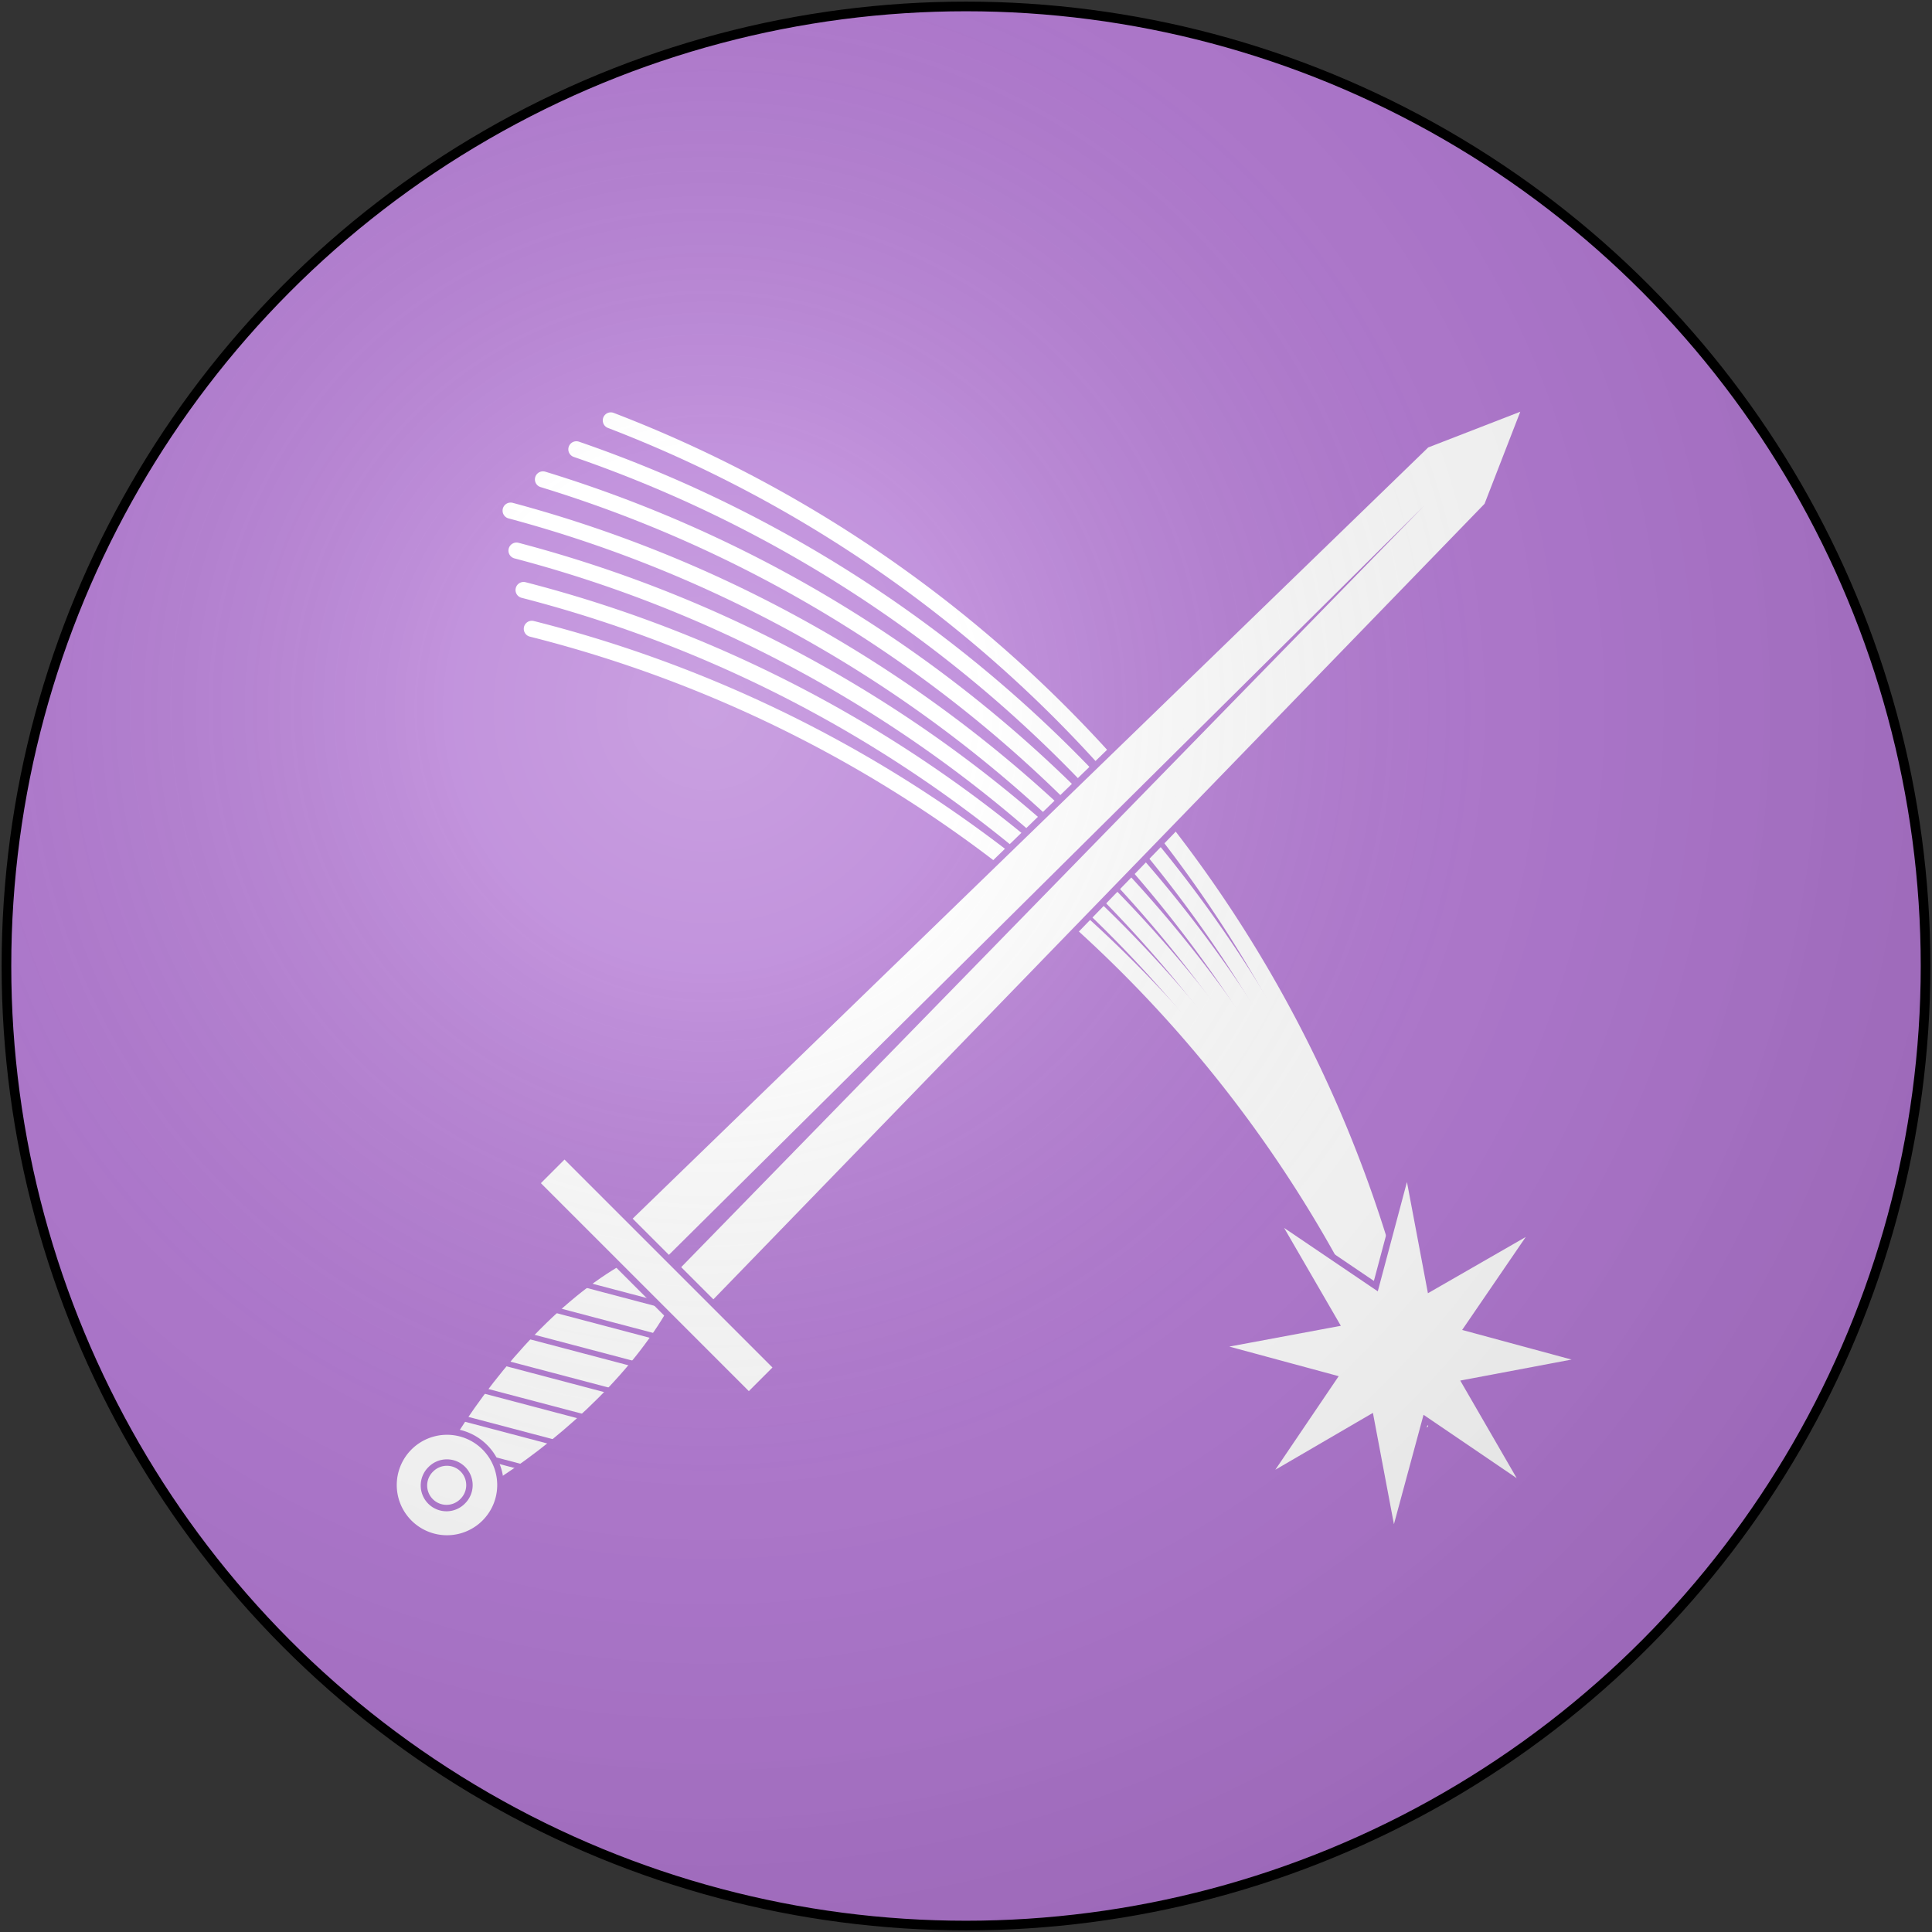 <?xml version="1.0" encoding="UTF-8"?>
<svg xmlns="http://www.w3.org/2000/svg" xmlns:xlink="http://www.w3.org/1999/xlink" width="600" height="600">
<rect width="100%" height="100%" fill="#333333" stroke="none"/>
<defs>
  <radialGradient id="rg" gradientUnits="userSpaceOnUse" cx="220" cy="220" r="405">
    <stop style="stop-color:#fff;stop-opacity:.3" offset="0"/>
    <stop style="stop-color:#fff;stop-opacity:.2" offset=".2"/>
    <stop style="stop-color:#666;stop-opacity:.1" offset=".6"/>
    <stop style="stop-color:#000;stop-opacity:.13" offset="1"/>
  </radialGradient>
  <circle id="shield" cx="300" cy="300" r="298"/>
  <path id="tail2" fill="none" stroke="#fff" stroke-width="5" stroke-linecap="round" d="M110,300 A400,400 0,0,1 500,300"/>
  <path id="tail3" fill="none" stroke="#fff" stroke-width="5" stroke-linecap="round" d="M120,300 A400,400 0,0,1 500,300"/>
  <path id="tail4" fill="none" stroke="#fff" stroke-width="5" stroke-linecap="round" d="M130,300 A400,400 0,0,1 500,300"/>
</defs>
<use id="background" xlink:href="#shield" fill="#b378d4"/>
<g transform="rotate(45,300,300)">
<path id="tail" fill="none" stroke="#fff" stroke-width="5" stroke-linecap="round" d="M100,300 A400,400 0,0,1 500,300"/>
<use xlink:href="#tail4" transform="rotate(-3.3,500,300)"/>
<use xlink:href="#tail3" transform="rotate(-2.2,500,300)"/>
<use xlink:href="#tail2" transform="rotate(-1.1,500,300)"/>
<use xlink:href="#tail" transform="rotate(2,500,300)"/>
<use xlink:href="#tail" transform="rotate(4,500,300)"/>
<use xlink:href="#tail" transform="rotate(6,500,300)"/>
<path style="fill:#ffffff;stroke:#b378d4;stroke-width:2;" d="m 482.6,232.1 7,37.3 33.1,-19 -21.5,31.5 36.7,9.8 -37.3,7.1 19,33.1 -31.5,-21.5 -9.7,36.8 -7.2,-37.4 -33.1,19 21.6,-31.5 -36.8,-9.8 37.4,-7.2 -19.1,-33 31.5,21.5 z"/>
<path style="fill:#ffffff;stroke:#b378d4;stroke-width:2;" d="m 291.105,519.248 c 5.889,23.989 13.343,23.989 18.944,0 5.601,-23.989 7.33,-53.517 1.153,-77.505 -6.177,-23.989 -16.226,-23.989 -22.403,0 -6.177,23.989 -3.583,53.517 2.306,77.505 z"/>
<path style="fill:#ffffff;stroke:#b378d4;stroke-width:2;" d="m 281.175,435.184 37.651,0 -5.454,-350.775 -13.371,-30.323 -13.371,30.323 -5.454,350.775 z"/>
<path fill="#b378d4" d="m 298.174,432.019 1.36,-333.66 4.095,333.66 -5.454,0 z"/>
<path fill="#b378d4" d="m 293.683,531.059 c -0.224,-0.544 -0.444,-1.081 -0.649,-1.622 l 18.071,-10.522 c -0.18,0.771 -0.369,1.538 -0.559,2.306 l -16.864,9.837 z m -3.171,-9.693 c -0.152,-0.575 -0.303,-1.153 -0.45,-1.73 l 23.639,-13.783 c -0.123,0.746 -0.247,1.489 -0.378,2.234 l -22.81,13.279 z m -2.396,-10.126 c -0.125,-0.594 -0.259,-1.188 -0.378,-1.784 l 27.603,-16.071 c -0.069,0.71 -0.139,1.417 -0.216,2.126 l -27.008,15.729 z m -1.91,-10.432 c -0.094,-0.606 -0.182,-1.213 -0.27,-1.82 l 30.179,-17.585 c -0.021,0.678 -0.044,1.358 -0.072,2.036 l -29.837,17.369 z m -1.333,-10.756 c -0.06,-0.626 -0.127,-1.248 -0.18,-1.874 l 31.386,-18.288 c 0.024,0.656 0.037,1.308 0.054,1.964 l -31.26,18.198 z m -0.739,-11.099 c -0.022,-0.653 -0.039,-1.311 -0.054,-1.964 l 31.206,-18.179 c 0.067,0.628 0.121,1.263 0.18,1.892 l -31.332,18.252 z m 0,-11.531 c 0.023,-0.679 0.041,-1.357 0.072,-2.036 l 29.548,-17.207 c 0.046,0.209 0.098,0.423 0.144,0.631 0.068,0.392 0.133,0.779 0.198,1.171 l -29.963,17.441 z m 0.847,-12.018 c 0.108,-0.722 0.213,-1.452 0.324,-2.18 l 26.053,-15.189 c 0.164,0.575 0.319,1.15 0.468,1.73 l -26.846,15.639 z"/>
<path style="fill:#ffffff;stroke:#b378d4;stroke-width:2;" d="m 253.337,429.672 93.326,0 0,12.373 -93.326,0 z"/>
<path style="fill:#ffffff;stroke:#b378d4;stroke-width:2;" d="m 316.599,528.078 a 16.599,16.599 0 1 0 -33.197,0 16.599,16.599 0 0 0 33.197,0 z"/>
<path style="fill:#ffffff;stroke:#b378d4;stroke-width:2;" d="m 307.006,528.078 a 7.006,7.006 0 1 0 -14.011,0 7.006,7.006 0 1 0 14.011,0 z"/>
</g>
<use id="shine" xlink:href="#shield" fill="url(#rg)" stroke="#000" stroke-width="3"/>
</svg>
